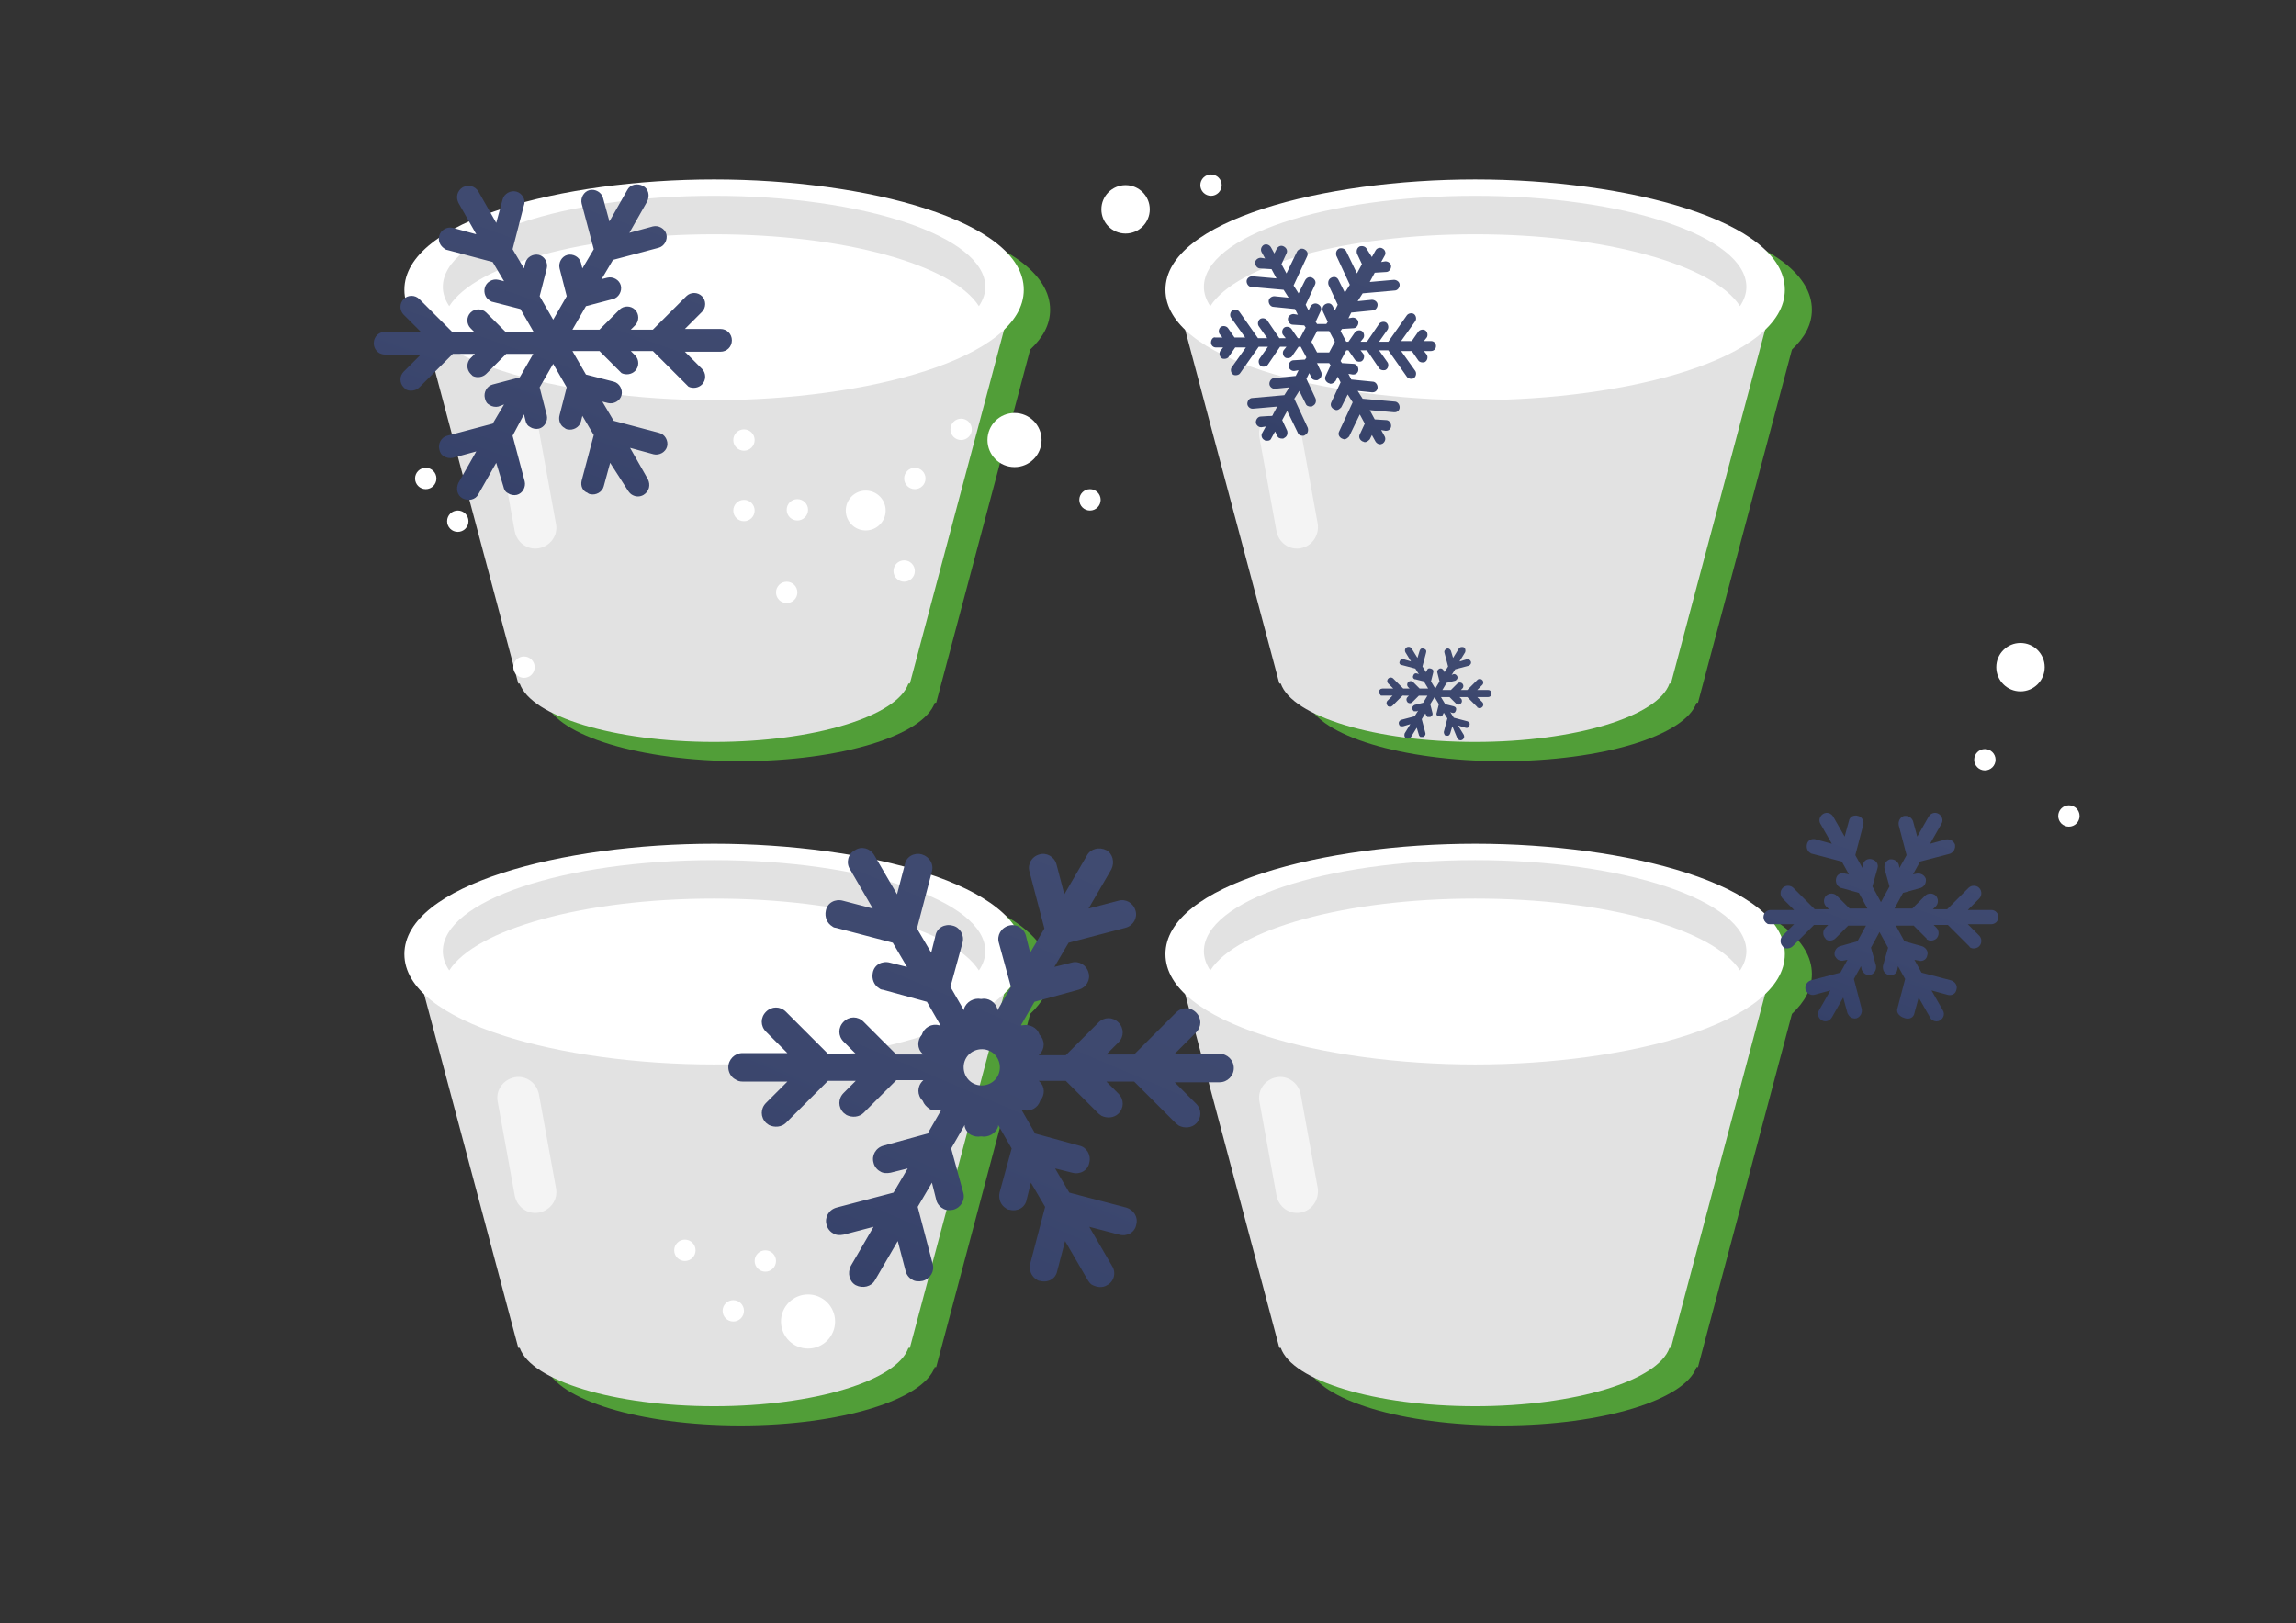 <?xml version="1.0" encoding="utf-8"?>
<!-- Generator: Adobe Illustrator 19.0.0, SVG Export Plug-In . SVG Version: 6.00 Build 0)  -->
<svg version="1.1" xmlns="http://www.w3.org/2000/svg" xmlns:xlink="http://www.w3.org/1999/xlink" x="0px" y="0px"
	 viewBox="96 12 322.5 228" style="enable-background:new 96 12 322.5 228;" xml:space="preserve">
<rect x="96" y="12" width="322.5" height="228" fill="#333333" stroke="none"/>
<style type="text/css">
	.st0{fill:#519E38;}
	.st1{fill:#E2E2E2;}
	.st2{fill:#FFFFFF;}
	.st3{fill:#F4F4F4;}
	.st4{fill:url(#SVGID_1_);}
	.st5{fill:url(#SVGID_2_);}
	.st6{fill:url(#SVGID_3_);}
	.st7{fill:url(#SVGID_4_);}
	.st8{fill:url(#SVGID_5_);}
</style>
<g id="Layer_1">
	<g id="Layer_2">
	</g>
	<g id="kolba_4">
	</g>
	<g id="kolba_3">
	</g>
	<g id="kolby">
		<path class="st0" d="M243.5,55.5c0-9.7-22.1-15.5-43.5-15.5s-43.5,5.8-43.5,15.5c0,2,1,3.9,2.8,5.6l13.2,49.6h0.2
			c1.6,4.6,13.2,8.2,27.3,8.2s25.7-3.6,27.3-8.2h0.2l13.2-49.6C242.5,59.4,243.5,57.6,243.5,55.5z"/>
		<path class="st1" d="M238.5,52.8h-84.4l14.7,55.2h0.2c1.6,4.6,13.2,8.2,27.3,8.2s25.7-3.6,27.3-8.2h0.2L238.5,52.8z"/>
		<ellipse class="st2" cx="196.3" cy="52.8" rx="42.2" ry="14.2"/>
		<path class="st2" d="M196.3,68.2c-21.4,0-43.5-5.8-43.5-15.5s22.1-15.5,43.5-15.5s43.5,5.8,43.5,15.5S217.6,68.2,196.3,68.2z
			 M196.3,39.9c-24.5,0-40.9,6.7-40.9,12.9s16.4,12.9,40.9,12.9s40.9-6.7,40.9-12.9S220.8,39.9,196.3,39.9z"/>
		<path class="st1" d="M196.3,44.9c18.3,0,33.5,4.3,37.2,10.1c0.6-0.9,0.9-1.8,0.9-2.7c0-7.1-17.1-12.8-38.1-12.8
			c-21.1,0-38.1,5.7-38.1,12.8c0,0.9,0.3,1.8,0.9,2.7C162.8,49.2,178,44.9,196.3,44.9z"/>
		<path class="st3" d="M171.7,89L171.7,89c-1.6,0.3-3.1-0.8-3.4-2.4l-2.4-13.2c-0.3-1.6,0.8-3.1,2.4-3.4l0,0
			c1.6-0.3,3.1,0.8,3.4,2.4l2.4,13.2C174.4,87.2,173.3,88.7,171.7,89z"/>
		<path class="st0" d="M350.5,55.5c0-9.7-22.1-15.5-43.5-15.5s-43.5,5.8-43.5,15.5c0,2,1,3.9,2.8,5.6l13.2,49.6h0.2
			c1.6,4.6,13.2,8.2,27.3,8.2s25.7-3.6,27.3-8.2h0.2l13.2-49.6C349.5,59.4,350.5,57.6,350.5,55.5z"/>
		<path class="st1" d="M345.4,52.8H261l14.7,55.2h0.2c1.6,4.6,13.2,8.2,27.3,8.2c14.1,0,25.7-3.6,27.3-8.2h0.2L345.4,52.8z"/>
		<ellipse class="st2" cx="303.2" cy="52.8" rx="42.2" ry="14.2"/>
		<path class="st2" d="M303.2,68.2c-21.4,0-43.5-5.8-43.5-15.5s22.1-15.5,43.5-15.5c21.4,0,43.5,5.8,43.5,15.5
			S324.6,68.2,303.2,68.2z M303.2,39.9c-24.5,0-40.9,6.7-40.9,12.9s16.4,12.9,40.9,12.9s40.9-6.7,40.9-12.9S327.7,39.9,303.2,39.9z"
			/>
		<path class="st1" d="M303.2,44.9c18.3,0,33.5,4.3,37.2,10.1c0.6-0.9,0.9-1.8,0.9-2.7c0-7.1-17.1-12.8-38.1-12.8
			c-21.1,0-38.1,5.7-38.1,12.8c0,0.9,0.3,1.8,0.9,2.7C269.7,49.2,285,44.9,303.2,44.9z"/>
		<path class="st3" d="M278.7,89L278.7,89c-1.6,0.3-3.1-0.8-3.4-2.4l-2.4-13.2c-0.3-1.6,0.8-3.1,2.4-3.4l0,0
			c1.6-0.3,3.1,0.8,3.4,2.4l2.4,13.2C281.3,87.2,280.3,88.7,278.7,89z"/>
		<path class="st0" d="M243.5,148.8c0-9.7-22.1-15.5-43.5-15.5s-43.5,5.8-43.5,15.5c0,2,1,3.9,2.8,5.6l13.2,49.6h0.2
			c1.6,4.6,13.2,8.2,27.3,8.2s25.7-3.6,27.3-8.2h0.2l13.2-49.6C242.5,152.7,243.5,150.9,243.5,148.8z"/>
		<path class="st1" d="M238.5,146.1h-84.4l14.7,55.2h0.2c1.6,4.6,13.2,8.2,27.3,8.2s25.7-3.6,27.3-8.2h0.2L238.5,146.1z"/>
		<ellipse class="st2" cx="196.3" cy="146.1" rx="42.2" ry="14.2"/>
		<path class="st2" d="M196.3,161.5c-21.4,0-43.5-5.8-43.5-15.5s22.1-15.5,43.5-15.5s43.5,5.8,43.5,15.5
			C239.7,155.7,217.6,161.5,196.3,161.5z M196.3,133.2c-24.5,0-40.9,6.7-40.9,12.9s16.4,12.9,40.9,12.9s40.9-6.7,40.9-12.9
			C237.2,139.8,220.8,133.2,196.3,133.2z"/>
		<path class="st1" d="M196.3,138.2c18.3,0,33.5,4.3,37.2,10.1c0.6-0.9,0.9-1.8,0.9-2.7c0-7.1-17.1-12.8-38.1-12.8
			c-21.1,0-38.1,5.7-38.1,12.8c0,0.9,0.3,1.8,0.9,2.7C162.8,142.5,178,138.2,196.3,138.2z"/>
		<path class="st3" d="M171.7,182.3L171.7,182.3c-1.6,0.3-3.1-0.8-3.4-2.4l-2.4-13.2c-0.3-1.6,0.8-3.1,2.4-3.4l0,0
			c1.6-0.3,3.1,0.8,3.4,2.4l2.4,13.2C174.4,180.5,173.3,182,171.7,182.3z"/>
		<path class="st0" d="M350.5,148.8c0-9.7-22.1-15.5-43.5-15.5s-43.5,5.8-43.5,15.5c0,2,1,3.9,2.8,5.6l13.2,49.6h0.2
			c1.6,4.6,13.2,8.2,27.3,8.2s25.7-3.6,27.3-8.2h0.2l13.2-49.6C349.5,152.7,350.5,150.9,350.5,148.8z"/>
		<path class="st1" d="M345.4,146.1H261l14.7,55.2h0.2c1.6,4.6,13.2,8.2,27.3,8.2c14.1,0,25.7-3.6,27.3-8.2h0.2L345.4,146.1z"/>
		<ellipse class="st2" cx="303.2" cy="146.1" rx="42.2" ry="14.2"/>
		<path class="st2" d="M303.2,161.5c-21.4,0-43.5-5.8-43.5-15.5s22.1-15.5,43.5-15.5c21.4,0,43.5,5.8,43.5,15.5
			S324.6,161.5,303.2,161.5z M303.2,133.2c-24.5,0-40.9,6.7-40.9,12.9s16.4,12.9,40.9,12.9s40.9-6.7,40.9-12.9
			C344.2,139.8,327.7,133.2,303.2,133.2z"/>
		<path class="st1" d="M303.2,138.2c18.3,0,33.5,4.3,37.2,10.1c0.6-0.9,0.9-1.8,0.9-2.7c0-7.1-17.1-12.8-38.1-12.8
			c-21.1,0-38.1,5.7-38.1,12.8c0,0.9,0.3,1.8,0.9,2.7C269.7,142.5,285,138.2,303.2,138.2z"/>
		<path class="st3" d="M278.7,182.3L278.7,182.3c-1.6,0.3-3.1-0.8-3.4-2.4l-2.4-13.2c-0.3-1.6,0.8-3.1,2.4-3.4l0,0
			c1.6-0.3,3.1,0.8,3.4,2.4l2.4,13.2C281.3,180.5,280.3,182,278.7,182.3z"/>
	</g>
	<g id="doma">
	</g>
	<g id="butylka_3">
	</g>
	<g id="butylka_2">
	</g>
	<g id="butylka_1">
	</g>
	<g id="vanna_2">
	</g>
	<g id="shariki_2">
	</g>
	<g id="shariki_1">
	</g>
	<g id="voronka">
	</g>
	<g id="gradusnik">
	</g>
	<g id="kolba_2">
	</g>
	<g id="kolba_1">
	</g>
	<g id="probirki">
	</g>
	<g id="lupa">
	</g>
	<g id="zavod">
	</g>
	<g id="blank">
	</g>
	<g id="ticks">
	</g>
	<g id="car">
	</g>
</g>
<g id="snow">
	<g id="sneg">
		<g>
			
				<linearGradient id="SVGID_1_" gradientUnits="userSpaceOnUse" x1="570.251" y1="215.433" x2="586.238" y2="170.135" gradientTransform="matrix(-1 0 0 -1 751.465 254)">
				<stop  offset="0" style="stop-color:#404B71"/>
				<stop  offset="0.604" style="stop-color:#3C476E"/>
				<stop  offset="1" style="stop-color:#354169"/>
			</linearGradient>
			<path class="st4" d="M177.7,79.5l1.7-6.4l-1.6-2.7l-0.2,0.8c-0.2,0.8-1.1,1.3-1.9,1.1c-0.1,0-0.3-0.1-0.4-0.2
				c-0.6-0.3-0.9-1.1-0.7-1.8l1-3.9l-1.9-3.3l-1.9,3.3l1,3.9c0.2,0.8-0.3,1.7-1.1,1.9c-0.4,0.1-0.9,0-1.2-0.2
				c-0.4-0.2-0.6-0.5-0.7-1l-0.2-0.8l-1.6,3l1.7,6.4c0.2,0.8-0.3,1.7-1.1,1.9c-0.4,0.1-0.9,0-1.2-0.2c-0.4-0.2-0.6-0.5-0.7-1l-1-3.3
				l-2.5,4.4c-0.4,0.8-1.4,1-2.2,0.6c-0.8-0.4-1-1.4-0.6-2.2l2.5-4.4l-3.3,0.9c-0.4,0.1-0.9,0-1.2-0.2c-0.4-0.2-0.6-0.5-0.7-1
				c-0.2-0.8,0.3-1.7,1.1-1.9l6.4-1.7l1.6-2.7l-0.8,0.3c-0.4,0.1-0.9,0-1.2-0.2c-0.4-0.2-0.6-0.5-0.7-1c-0.2-0.8,0.3-1.7,1.1-1.9
				l3.8-1l1.9-3.3h-3.8l-2.8,2.8c-0.5,0.5-1.3,0.6-1.9,0.3c-0.1-0.1-0.2-0.2-0.3-0.3c-0.6-0.6-0.6-1.6,0-2.2l0.6-0.6h-3.1l-4.7,4.7
				c-0.5,0.5-1.3,0.6-1.9,0.3c-0.1-0.1-0.2-0.2-0.3-0.3c-0.6-0.6-0.6-1.6,0-2.2l2.4-2.4h-5c-0.3,0-0.6-0.1-0.8-0.2
				c-0.5-0.3-0.8-0.8-0.8-1.4c0-0.9,0.7-1.6,1.6-1.6h5l-2.4-2.4c-0.6-0.6-0.6-1.6,0-2.2c0.6-0.6,1.6-0.6,2.2,0l4.7,4.7h3.1l-0.6-0.6
				c-0.6-0.6-0.6-1.6,0-2.2c0.6-0.6,1.6-0.6,2.2,0l2.8,2.8h3.9l-1.9-3.3l-3.9-1c-0.1,0-0.3-0.1-0.4-0.2c-0.6-0.3-0.9-1.1-0.7-1.8
				c0.2-0.8,1.1-1.3,1.9-1.1l0.8,0.2l-1.6-2.7l-6.4-1.7c-0.1,0-0.3-0.1-0.4-0.2c-0.6-0.4-0.9-1.1-0.7-1.8c0.2-0.8,1.1-1.3,1.9-1.1
				l3.3,0.9l-2.5-4.4c-0.4-0.8-0.2-1.7,0.6-2.2c0.8-0.4,1.7-0.2,2.2,0.6l2.5,4.4l0.9-3.3c0.2-0.8,1.1-1.3,1.9-1.1
				c0.8,0.2,1.4,1.1,1.1,1.9L168,47l1.6,2.7l0.2-0.8c0.2-0.8,1.1-1.3,1.9-1.1s1.3,1.1,1.1,1.9l-1,3.9l1.9,3.3l1.9-3.3l-1-3.9
				c-0.2-0.8,0.3-1.7,1.1-1.9s1.7,0.3,1.9,1.1l0.2,0.8l1.6-2.7l-1.7-6.4c-0.2-0.8,0.3-1.7,1.1-1.9c0.8-0.2,1.7,0.3,1.9,1.1l0.9,3.3
				l2.5-4.4c0.4-0.8,1.4-1,2.2-0.6c0.8,0.4,1,1.4,0.6,2.2l-2.5,4.4l3.3-0.9c0.8-0.2,1.7,0.3,1.9,1.1c0.2,0.8-0.3,1.7-1.1,1.9
				l-6.4,1.7l-1.6,2.7l0.8-0.2c0.8-0.2,1.7,0.3,1.9,1.1c0.2,0.8-0.3,1.7-1.1,1.9l-3.8,1l-1.9,3.3h3.8l2.8-2.8c0.6-0.6,1.6-0.6,2.2,0
				c0.6,0.6,0.6,1.6,0,2.2l-0.6,0.6h3.1l4.7-4.7c0.6-0.6,1.6-0.6,2.2,0c0.6,0.6,0.6,1.6,0,2.2l-2.4,2.4h5c0.9,0,1.6,0.7,1.6,1.6
				c0,0.9-0.7,1.6-1.6,1.6h-5l2.4,2.4c0.6,0.6,0.6,1.6,0,2.2c-0.5,0.5-1.3,0.6-1.9,0.3c-0.1-0.1-0.2-0.2-0.3-0.3l-4.7-4.7h-3.1
				l0.6,0.6c0.6,0.6,0.6,1.6,0,2.2c-0.5,0.5-1.3,0.6-1.9,0.3c-0.1-0.1-0.2-0.2-0.3-0.3l-2.8-2.8h-3.8l1.9,3.3l3.9,1
				c0.8,0.2,1.3,1.1,1.1,1.9c-0.2,0.8-1.1,1.3-1.9,1.1l-0.8-0.2l1.6,2.7l6.4,1.7c0.8,0.2,1.3,1.1,1.1,1.9c-0.2,0.8-1.1,1.3-1.9,1.1
				l-3.3-0.9l2.5,4.4c0.4,0.8,0.2,1.7-0.6,2.2c-0.5,0.3-1.1,0.3-1.6,0c-0.2-0.1-0.4-0.3-0.6-0.6l-2.5-3.9l-0.9,3.3
				c-0.2,0.8-1.1,1.3-1.9,1.1c-0.1,0-0.3-0.1-0.4-0.2C177.9,81,177.5,80.3,177.7,79.5z"/>
			
				<linearGradient id="SVGID_2_" gradientUnits="userSpaceOnUse" x1="451.448" y1="151.548" x2="456.282" y2="137.853" gradientTransform="matrix(-1 0 0 -1 751.465 254)">
				<stop  offset="0" style="stop-color:#404B71"/>
				<stop  offset="0.604" style="stop-color:#3C476E"/>
				<stop  offset="1" style="stop-color:#354169"/>
			</linearGradient>
			<path class="st5" d="M298.8,114.8l0.5-1.9l-0.5-0.8l-0.1,0.2c-0.1,0.3-0.3,0.4-0.6,0.3H298c-0.2-0.1-0.3-0.3-0.2-0.5l0.3-1.2
				l-0.6-1l-0.6,1l0.3,1.2c0.1,0.3-0.1,0.5-0.3,0.6c-0.1,0-0.3,0-0.4,0c-0.1-0.1-0.2-0.2-0.2-0.3l-0.1-0.2l-0.5,0.8l0.5,1.9
				c0.1,0.3-0.1,0.5-0.3,0.6c-0.1,0-0.3,0-0.4,0c-0.1-0.1-0.2-0.2-0.2-0.3l-0.3-1l-0.8,1.3c-0.1,0.2-0.4,0.3-0.7,0.2
				c-0.2-0.1-0.3-0.4-0.2-0.7l0.8-1.3l-1,0.3c-0.1,0-0.3,0-0.4,0c-0.1-0.1-0.2-0.2-0.2-0.3c-0.1-0.3,0.1-0.5,0.3-0.6l1.9-0.5
				l0.5-0.8l-0.2,0.1c-0.1,0-0.3,0-0.4,0c-0.1-0.1-0.2-0.2-0.2-0.3c-0.1-0.3,0.1-0.5,0.3-0.6l1.2-0.3l0.6-1h-1.2l-0.9,0.9
				c-0.2,0.2-0.4,0.2-0.6,0.1c0,0-0.1,0-0.1-0.1c-0.2-0.2-0.2-0.5,0-0.7l0.2-0.2H293l-1.4,1.4c-0.2,0.2-0.4,0.2-0.6,0.1
				c0,0-0.1,0-0.1-0.1c-0.2-0.2-0.2-0.5,0-0.7l0.7-0.7h-1.5c-0.1,0-0.2,0-0.2-0.1c-0.1-0.1-0.2-0.2-0.2-0.4c0-0.3,0.2-0.5,0.5-0.5
				h1.5L291,108c-0.2-0.2-0.2-0.5,0-0.7c0.2-0.2,0.5-0.2,0.7,0l1.4,1.4h0.9l-0.2-0.2c-0.2-0.2-0.2-0.5,0-0.7c0.2-0.2,0.5-0.2,0.7,0
				l0.9,0.9h1.2l-0.6-1l-1.2-0.3h-0.1c-0.2-0.1-0.3-0.3-0.2-0.5c0.1-0.3,0.3-0.4,0.6-0.3l0.2,0.1l-0.5-0.8l-1.9-0.5h-0.1
				c-0.2-0.1-0.3-0.3-0.2-0.5c0.1-0.3,0.3-0.4,0.6-0.3l1,0.3l-0.8-1.3c-0.1-0.2-0.1-0.5,0.2-0.7c0.2-0.1,0.5-0.1,0.7,0.2l0.8,1.3
				l0.3-1c0.1-0.3,0.3-0.4,0.6-0.3s0.4,0.3,0.3,0.6l-0.5,1.9l0.5,0.8l0.1-0.2c0.1-0.3,0.3-0.4,0.6-0.3c0.3,0.1,0.4,0.3,0.3,0.6
				l-0.3,1.2l0.6,1l0.6-1l-0.3-1.2c-0.1-0.3,0.1-0.5,0.3-0.6c0.3-0.1,0.5,0.1,0.6,0.3l0.1,0.2l0.5-0.8l-0.5-1.9
				c-0.1-0.3,0.1-0.5,0.3-0.6c0.3-0.1,0.5,0.1,0.6,0.3l0.3,1l0.8-1.3c0.1-0.2,0.4-0.3,0.7-0.2c0.2,0.1,0.3,0.4,0.2,0.7l-0.8,1.3
				l1-0.3c0.3-0.1,0.5,0.1,0.6,0.3c0.1,0.3-0.1,0.5-0.3,0.6l-1.9,0.5l-0.5,0.8l0.2-0.1c0.3-0.1,0.5,0.1,0.6,0.3
				c0.1,0.3-0.1,0.5-0.3,0.6l-1.2,0.3l-0.6,1h1.2l0.9-0.9c0.2-0.2,0.5-0.2,0.7,0c0.2,0.2,0.2,0.5,0,0.7l-0.2,0.2h0.9l1.4-1.4
				c0.2-0.2,0.5-0.2,0.7,0c0.2,0.2,0.2,0.5,0,0.7l-0.7,0.7h1.5c0.3,0,0.5,0.2,0.5,0.5s-0.2,0.5-0.5,0.5h-1.5l0.7,0.7
				c0.2,0.2,0.2,0.5,0,0.7c-0.2,0.2-0.4,0.2-0.6,0.1c0,0-0.1,0-0.1-0.1l-1.4-1.4H301l0.2,0.2c0.2,0.2,0.2,0.5,0,0.7
				c-0.2,0.2-0.4,0.2-0.6,0.1c0,0-0.1,0-0.1-0.1l-0.9-0.9h-1.2l0.6,1l1.2,0.3c0.3,0.1,0.4,0.3,0.3,0.6c-0.1,0.3-0.3,0.4-0.6,0.3
				l-0.2-0.1l0.5,0.8l1.9,0.5c0.3,0.1,0.4,0.3,0.3,0.6c-0.1,0.3-0.3,0.4-0.6,0.3l-1-0.3l0.8,1.3c0.1,0.2,0.1,0.5-0.2,0.7
				c-0.2,0.1-0.3,0.1-0.5,0c-0.1,0-0.1-0.1-0.2-0.2L300,114l-0.3,1c-0.1,0.3-0.3,0.4-0.6,0.3H299C298.9,115.2,298.8,115,298.8,114.8
				z"/>
			
				<linearGradient id="SVGID_3_" gradientUnits="userSpaceOnUse" x1="386.417" y1="126.938" x2="396.837" y2="97.414" gradientTransform="matrix(-1 0 0 -1 751.465 254)">
				<stop  offset="0" style="stop-color:#404B71"/>
				<stop  offset="0.604" style="stop-color:#3C476E"/>
				<stop  offset="1" style="stop-color:#354169"/>
			</linearGradient>
			<path class="st6" d="M362.5,153.7l1.1-4.2l-1-1.8l-0.1,0.5c-0.1,0.6-0.7,0.9-1.3,0.7c-0.1,0-0.2-0.1-0.2-0.1
				c-0.4-0.2-0.6-0.7-0.5-1.2l0.7-2.5l-1.2-2.2l-1.2,2.2l0.7,2.5c0.1,0.6-0.2,1.1-0.7,1.3c-0.3,0.1-0.6,0-0.8-0.1
				c-0.2-0.1-0.4-0.4-0.5-0.6l-0.1-0.5l-1,1.8l1.1,4.2c0.1,0.6-0.2,1.1-0.7,1.3c-0.3,0.1-0.6,0-0.8-0.1c-0.2-0.1-0.4-0.4-0.5-0.6
				l-0.6-2.2l-1.6,2.8c-0.3,0.5-0.9,0.7-1.4,0.4s-0.7-0.9-0.4-1.4l1.6-2.8l-2.2,0.6c-0.3,0.1-0.6,0-0.8-0.1s-0.4-0.4-0.5-0.6
				c-0.1-0.6,0.2-1.1,0.7-1.3l4.2-1.1l1-1.8l-0.5,0.1c-0.3,0.1-0.6,0-0.8-0.1c-0.2-0.1-0.4-0.4-0.5-0.6c-0.1-0.6,0.2-1.1,0.7-1.3
				l2.5-0.7l1.2-2.2h-2.5l-1.8,1.8c-0.3,0.3-0.9,0.4-1.2,0.2c-0.1,0-0.1-0.1-0.2-0.2c-0.4-0.4-0.4-1.1,0-1.5l0.4-0.4h-2l-3,3
				c-0.3,0.3-0.9,0.4-1.2,0.2c-0.1,0-0.1-0.1-0.2-0.2c-0.4-0.4-0.4-1.1,0-1.5l1.6-1.6h-3.3c-0.2,0-0.4,0-0.5-0.1
				c-0.3-0.2-0.5-0.5-0.5-0.9c0-0.6,0.5-1,1-1h3.3l-1.6-1.6c-0.4-0.4-0.4-1.1,0-1.5c0.4-0.4,1.1-0.4,1.5,0l3,3h2l-0.4-0.4
				c-0.4-0.4-0.4-1.1,0-1.5s1.1-0.4,1.5,0l1.8,1.8h2.5l-1.2-2.2l-2.5-0.7c-0.1,0-0.2-0.1-0.2-0.1c-0.4-0.2-0.6-0.7-0.5-1.2
				c0.1-0.6,0.7-0.9,1.3-0.7l0.5,0.1l-1-1.8l-4.2-1.1c-0.1,0-0.2-0.1-0.2-0.1c-0.4-0.2-0.6-0.7-0.5-1.2c0.1-0.6,0.7-0.9,1.3-0.7
				l2.2,0.6l-1.6-2.8c-0.3-0.5-0.1-1.1,0.4-1.4s1.1-0.1,1.4,0.4l1.6,2.8l0.6-2.2c0.1-0.6,0.7-0.9,1.3-0.7c0.5,0.1,0.9,0.7,0.7,1.3
				l-1.1,4.2l1,1.8l0.1-0.5c0.1-0.6,0.7-0.9,1.3-0.7c0.6,0.2,0.9,0.7,0.7,1.3l-0.7,2.5l1.2,2.2l1.2-2.2l-0.7-2.5
				c-0.1-0.6,0.2-1.1,0.7-1.3c0.6-0.1,1.1,0.2,1.3,0.7l0.1,0.5l1-1.8l-1.1-4.2c-0.1-0.6,0.2-1.1,0.7-1.3c0.6-0.1,1.1,0.2,1.3,0.7
				l0.6,2.2l1.6-2.8c0.3-0.5,0.9-0.7,1.4-0.4c0.5,0.3,0.7,0.9,0.4,1.4l-1.6,2.8l2.2-0.6c0.6-0.1,1.1,0.2,1.3,0.7
				c0.1,0.6-0.2,1.1-0.7,1.3l-4.2,1.1l-1,1.8l0.5-0.1c0.6-0.1,1.1,0.2,1.3,0.7c0.1,0.6-0.2,1.1-0.7,1.3l-2.5,0.7l-1.2,2.2h2.5
				l1.8-1.8c0.4-0.4,1.1-0.4,1.5,0s0.4,1.1,0,1.5l-0.4,0.4h2l3-3c0.4-0.4,1.1-0.4,1.5,0c0.4,0.4,0.4,1.1,0,1.5l-1.6,1.6h3.3
				c0.6,0,1,0.5,1,1c0,0.6-0.5,1-1,1h-3.3l1.6,1.6c0.4,0.4,0.4,1.1,0,1.5c-0.3,0.3-0.9,0.4-1.2,0.2c-0.1,0-0.1-0.1-0.2-0.2l-3-3h-2
				l0.4,0.4c0.4,0.4,0.4,1.1,0,1.5c-0.3,0.3-0.9,0.4-1.2,0.2c-0.1,0-0.2-0.1-0.2-0.2l-1.8-1.8h-2.5l1.2,2.2l2.5,0.7
				c0.5,0.2,0.9,0.7,0.7,1.3c-0.1,0.6-0.7,0.9-1.3,0.7l-0.5-0.1l1,1.8l4.2,1.1c0.5,0.2,0.9,0.7,0.7,1.3c-0.1,0.6-0.7,0.9-1.3,0.7
				l-2.2-0.6l1.6,2.8c0.3,0.5,0.1,1.1-0.4,1.4c-0.3,0.2-0.7,0.2-1,0c-0.2-0.1-0.3-0.2-0.4-0.4l-1.6-2.8l-0.6,2.2
				c-0.1,0.6-0.7,0.9-1.3,0.7c-0.1,0-0.2-0.1-0.3-0.1C362.6,154.6,362.4,154.1,362.5,153.7z"/>
			
				<linearGradient id="SVGID_4_" gradientUnits="userSpaceOnUse" x1="503.739" y1="124.643" x2="532.837" y2="56.541" gradientTransform="matrix(-1 0 0 -1 751.465 254)">
				<stop  offset="0" style="stop-color:#404B71"/>
				<stop  offset="0.604" style="stop-color:#3C476E"/>
				<stop  offset="1" style="stop-color:#354169"/>
			</linearGradient>
			<path class="st7" d="M198.3,161.9c0,0.7,0.4,1.4,1,1.7c0.3,0.2,0.6,0.3,1,0.3h6.3l-3,3c-0.8,0.8-0.8,2,0,2.8
				c0.1,0.1,0.3,0.2,0.4,0.3c0.8,0.4,1.8,0.3,2.4-0.3l5.9-5.9h3.9l-1.7,1.7c-0.8,0.8-0.8,2,0,2.8c0.1,0.1,0.3,0.2,0.4,0.3
				c0.8,0.4,1.8,0.3,2.4-0.3l4.6-4.6h3.8l-0.1,0.1c-0.8,0.8-0.8,2,0,2.8c0.2,0.5,0.5,0.8,0.9,1.1s1,0.3,1.5,0.2h0.2l-1.9,3.3
				l-6.2,1.7c-1.1,0.3-1.7,1.4-1.4,2.4c0.1,0.5,0.5,1,0.9,1.2c0.4,0.3,1,0.3,1.5,0.2l2.4-0.6l-2,3.4l-8,2.1
				c-1.1,0.3-1.7,1.4-1.4,2.4c0.1,0.5,0.5,1,0.9,1.2c0.4,0.3,1,0.3,1.5,0.2l4.2-1.1l-3.2,5.5c-0.5,1-0.2,2.2,0.7,2.7
				c1,0.5,2.2,0.2,2.7-0.7l3.2-5.5l1.1,4.2c0.1,0.5,0.5,1,0.9,1.2c0.4,0.3,1,0.3,1.5,0.2c1.1-0.3,1.7-1.4,1.4-2.4l-2.1-8l2-3.4
				l0.6,2.4c0.1,0.5,0.5,1,0.9,1.2c0.4,0.3,1,0.3,1.5,0.2c1.1-0.3,1.7-1.4,1.4-2.4l-1.7-6.2l1.9-3.3v0.2c0.1,0.5,0.5,1,0.9,1.2
				s0.9,0.3,1.4,0.2c1,0.2,2.1-0.4,2.4-1.4V170l1.9,3.3l-1.7,6.2c-0.2,0.9,0.2,1.8,0.9,2.2c0.1,0.1,0.3,0.2,0.5,0.2
				c1.1,0.3,2.2-0.3,2.4-1.4l0.6-2.4l2,3.4l-2.1,8c-0.2,0.9,0.2,1.8,0.9,2.2c0.1,0.1,0.3,0.2,0.5,0.2c1.1,0.3,2.2-0.3,2.4-1.4
				l1.1-4.2l3.2,5.5c0.2,0.3,0.4,0.6,0.7,0.7c0.6,0.3,1.4,0.4,2,0c1-0.5,1.3-1.8,0.7-2.7l-3.2-5.5l4.2,1.1c1.1,0.3,2.2-0.3,2.4-1.4
				c0.3-1.1-0.4-2.1-1.4-2.4l-8-2.1l-2-3.4l2.4,0.6c1.1,0.3,2.2-0.3,2.4-1.4c0.3-1.1-0.4-2.2-1.4-2.4l-6.2-1.7l-1.9-3.3h0.2
				c1,0.3,2.1-0.3,2.4-1.3c0.7-0.8,0.7-2-0.1-2.7l-0.1-0.1h3.8l4.6,4.6c0.1,0.1,0.3,0.2,0.4,0.3c0.8,0.4,1.8,0.3,2.4-0.3
				c0.8-0.8,0.8-2,0-2.8l-1.7-1.7h3.9l5.9,5.9c0.1,0.1,0.3,0.2,0.4,0.3c0.8,0.4,1.8,0.3,2.4-0.3c0.8-0.8,0.8-2,0-2.8l-3-3h6.3
				c1.1,0,2-0.9,2-2s-0.9-2-2-2H261l3-3c0.8-0.8,0.8-2,0-2.8s-2-0.8-2.8,0l-5.9,5.9h-3.9l1.7-1.7c0.8-0.8,0.8-2,0-2.8s-2-0.8-2.8,0
				l-4.6,4.6h-3.8l0.1-0.1c0.8-0.8,0.8-2,0-2.8c-0.3-1-1.4-1.5-2.4-1.3h-0.2l1.9-3.3l6.2-1.7c1.1-0.3,1.7-1.4,1.4-2.4
				c-0.3-1.1-1.4-1.7-2.4-1.4l-2.4,0.6l2-3.4l8-2.1c1.1-0.3,1.7-1.4,1.4-2.4c-0.3-1.1-1.4-1.7-2.4-1.4l-4.2,1.1l3.2-5.5
				c0.5-1,0.2-2.2-0.7-2.7c-1-0.5-2.2-0.2-2.7,0.7l-3.2,5.5l-1.1-4.2c-0.3-1.1-1.4-1.7-2.4-1.4c-1.1,0.3-1.7,1.4-1.4,2.4l2.1,8
				l-2,3.4l-0.6-2.4c-0.3-1.1-1.4-1.7-2.4-1.4c-1.1,0.3-1.7,1.4-1.4,2.4l1.7,6.2l-1.9,3.3v-0.2c-0.3-1-1.3-1.6-2.3-1.4
				c-1-0.2-2.1,0.4-2.4,1.4v0.2l-1.9-3.3l1.7-6.2c0.3-1.1-0.4-2.2-1.4-2.4c-1.1-0.3-2.2,0.3-2.4,1.4l-0.6,2.4l-2-3.4l2.1-8
				c0.3-1.1-0.4-2.1-1.4-2.4c-1.1-0.3-2.2,0.3-2.4,1.4l-1.1,4.2l-3.2-5.5c-0.6-1-1.8-1.3-2.7-0.7c-1,0.5-1.3,1.8-0.7,2.7l3.2,5.5
				l-4.2-1.1c-1.1-0.3-2.2,0.3-2.4,1.4c-0.2,0.9,0.2,1.8,0.9,2.2c0.1,0.1,0.3,0.2,0.5,0.2l8,2.1l2,3.4l-2.4-0.6
				c-1.1-0.3-2.2,0.3-2.4,1.4c-0.2,0.9,0.2,1.8,0.9,2.2c0.1,0.1,0.3,0.2,0.5,0.2l6.2,1.7l1.9,3.3h-0.2c-1-0.3-2.1,0.3-2.4,1.3
				c-0.7,0.8-0.7,2,0.1,2.7l0.1,0.1h-3.8l-4.6-4.6c-0.8-0.8-2-0.8-2.8,0c-0.8,0.8-0.8,2,0,2.8l1.7,1.7h-3.9l-5.9-5.9
				c-0.8-0.8-2-0.8-2.8,0c-0.8,0.8-0.8,2,0,2.8l3,3h-6.3C199.2,159.9,198.3,160.8,198.3,161.9z M231.7,160.6
				c0.7-1.2,2.3-1.6,3.5-0.9c1.2,0.7,1.6,2.3,0.9,3.5c-0.7,1.2-2.3,1.6-3.5,0.9S231,161.8,231.7,160.6z"/>
			
				<linearGradient id="SVGID_5_" gradientUnits="userSpaceOnUse" x1="463.031" y1="208.958" x2="475.052" y2="180.816" gradientTransform="matrix(-1 0 0 -1 751.465 254)">
				<stop  offset="0" style="stop-color:#404B71"/>
				<stop  offset="0.604" style="stop-color:#3C476E"/>
				<stop  offset="1" style="stop-color:#354169"/>
			</linearGradient>
			<path class="st8" d="M266.1,60.1c0,0.4,0.3,0.7,0.7,0.7h1l-0.4,0.5c-0.2,0.3-0.1,0.8,0.2,1c0.1,0.1,0.3,0.1,0.4,0.1
				c0.2,0,0.5-0.1,0.6-0.3l0.9-1.3h1.5l-2,2.8c-0.2,0.3-0.1,0.8,0.2,1c0.1,0.1,0.3,0.1,0.4,0.1c0.2,0,0.5-0.1,0.6-0.3l2.6-3.7h1.3
				l-1.2,1.7c-0.2,0.3-0.1,0.8,0.2,1c0.1,0.1,0.3,0.1,0.4,0.1c0.2,0,0.5-0.1,0.6-0.3l1.7-2.5h0.9l-0.4,0.5c-0.2,0.3-0.1,0.8,0.2,1
				c0.1,0.1,0.3,0.1,0.4,0.1c0.2,0,0.5-0.1,0.6-0.3l0.9-1.3h0.3l0.8,1.5l-0.2,0.3l-1.6,0.1c-0.4,0-0.7,0.4-0.7,0.8
				c0,0.4,0.4,0.7,0.7,0.7c0,0,0,0,0.1,0l0.6-0.1l-0.4,0.8l-3,0.3c-0.4,0-0.7,0.4-0.7,0.8c0,0.4,0.4,0.7,0.7,0.7c0,0,0,0,0.1,0
				l2-0.2l-0.7,1.1l-4.5,0.4c-0.4,0-0.7,0.4-0.7,0.8c0,0.4,0.4,0.7,0.7,0.7c0,0,0,0,0.1,0l3.4-0.3l-0.7,1.3l-1.6,0.1
				c-0.4,0-0.7,0.4-0.7,0.8c0,0.4,0.4,0.7,0.7,0.7c0,0,0,0,0.1,0l0.6-0.1l-0.5,0.9c-0.2,0.3-0.1,0.8,0.3,1c0.1,0.1,0.2,0.1,0.4,0.1
				c0.3,0,0.5-0.1,0.6-0.4l0.5-0.9l0.3,0.6c0.1,0.3,0.4,0.4,0.7,0.4c0.1,0,0.2,0,0.3-0.1c0.4-0.2,0.5-0.6,0.4-1l-0.7-1.5l0.7-1.3
				l1.5,3.1c0.1,0.3,0.4,0.4,0.7,0.4c0.1,0,0.2,0,0.3-0.1c0.4-0.2,0.5-0.6,0.4-1l-1.9-4.1l0.7-1.1l0.9,1.8c0.1,0.3,0.4,0.4,0.7,0.4
				c0.1,0,0.2,0,0.3-0.1c0.4-0.2,0.5-0.6,0.4-1l-1.3-2.8l0.4-0.8l0.3,0.6c0.1,0.3,0.4,0.4,0.7,0.4c0.1,0,0.2,0,0.3-0.1
				c0.4-0.2,0.5-0.6,0.4-1l-0.7-1.5L281,63h1.7l0.2,0.3l-0.7,1.5c-0.2,0.4,0,0.8,0.4,1c0.1,0,0.2,0.1,0.3,0.1c0.3,0,0.5-0.2,0.7-0.4
				l0.3-0.6l0.4,0.8l-1.3,2.8c-0.2,0.4,0,0.8,0.4,1c0.1,0,0.2,0.1,0.3,0.1c0.3,0,0.5-0.2,0.7-0.4l0.9-1.8l0.7,1.1l-1.9,4.1
				c-0.2,0.4,0,0.8,0.4,1c0.1,0,0.2,0.1,0.3,0.1c0.3,0,0.5-0.2,0.7-0.4l1.5-3.1l0.7,1.3L287,73c-0.2,0.4,0,0.8,0.4,1
				c0.1,0,0.2,0.1,0.3,0.1c0.3,0,0.5-0.2,0.7-0.4l0.3-0.6l0.5,0.9c0.1,0.2,0.4,0.4,0.6,0.4c0.1,0,0.2,0,0.4-0.1
				c0.3-0.2,0.5-0.6,0.3-1l-0.5-0.9l0.6,0.1c0,0,0,0,0.1,0c0.4,0,0.7-0.3,0.7-0.7s-0.3-0.8-0.7-0.8l-1.6-0.1l-0.7-1.3l3.4,0.3
				c0,0,0,0,0.1,0c0.4,0,0.7-0.3,0.7-0.7s-0.3-0.8-0.7-0.8l-4.5-0.4l-0.7-1.1l2,0.2c0,0,0,0,0.1,0c0.4,0,0.7-0.3,0.7-0.7
				c0-0.4-0.3-0.8-0.7-0.8l-3-0.3l-0.4-0.8l0.6,0.1c0,0,0,0,0.1,0c0.4,0,0.7-0.3,0.7-0.7c0-0.4-0.3-0.8-0.7-0.8l-1.6-0.1l-0.2-0.3
				l0.8-1.5h0.3l0.9,1.3c0.1,0.2,0.4,0.3,0.6,0.3c0.1,0,0.3,0,0.4-0.1c0.3-0.2,0.4-0.7,0.2-1l-0.4-0.5h0.9l1.7,2.5
				c0.1,0.2,0.4,0.3,0.6,0.3c0.1,0,0.3,0,0.4-0.1c0.3-0.2,0.4-0.7,0.2-1l-1.2-1.7h1.3l2.6,3.7c0.1,0.2,0.4,0.3,0.6,0.3
				c0.1,0,0.3,0,0.4-0.1c0.3-0.2,0.4-0.7,0.2-1l-2-2.8h1.5l0.9,1.3c0.1,0.2,0.4,0.3,0.6,0.3c0.1,0,0.3,0,0.4-0.1
				c0.3-0.2,0.4-0.7,0.2-1l-0.4-0.5h1c0.4,0,0.7-0.3,0.7-0.7s-0.3-0.7-0.7-0.7h-1l0.4-0.5c0.2-0.3,0.1-0.8-0.2-1
				c-0.3-0.2-0.8-0.1-1,0.2l-0.9,1.3h-1.5l2-2.8c0.2-0.3,0.1-0.8-0.2-1s-0.8-0.1-1,0.2L291,60h-1.3l1.2-1.7c0.2-0.3,0.1-0.8-0.2-1
				c-0.3-0.2-0.8-0.1-1,0.2L288,60h-0.9l0.4-0.5c0.2-0.3,0.1-0.8-0.2-1c-0.3-0.2-0.8-0.1-1,0.2l-0.9,1.3h-0.3l-0.8-1.5l0.2-0.3
				l1.6-0.1c0.4,0,0.7-0.4,0.7-0.8c0-0.4-0.4-0.7-0.8-0.7l-0.6,0.1l0.4-0.8l3-0.3c0.4,0,0.7-0.4,0.7-0.8c0-0.4-0.4-0.7-0.8-0.7
				l-2,0.2l0.7-1.1l4.5-0.4c0.4,0,0.7-0.4,0.7-0.8c0-0.4-0.4-0.7-0.8-0.7l-3.4,0.3l0.7-1.3l1.6-0.1c0.4,0,0.7-0.4,0.7-0.8
				c0-0.4-0.4-0.7-0.8-0.7l-0.6,0.1l0.5-0.9c0.2-0.3,0.1-0.8-0.3-1c-0.3-0.2-0.8-0.1-1,0.3l-0.5,0.9L288,47c-0.2-0.4-0.6-0.5-1-0.4
				c-0.4,0.2-0.5,0.6-0.4,1l0.7,1.5l-0.7,1.3l-1.5-3.1c-0.2-0.4-0.6-0.5-1-0.4c-0.4,0.2-0.5,0.6-0.4,1l1.9,4.1l-0.7,1.1l-0.9-1.8
				c-0.2-0.4-0.6-0.5-1-0.3c-0.4,0.2-0.5,0.6-0.4,1l1.3,2.8l-0.4,0.8l-0.3-0.6c-0.2-0.4-0.6-0.5-1-0.3c-0.4,0.2-0.5,0.6-0.4,1
				l0.7,1.5l-0.2,0.3H281l-0.2-0.3l0.7-1.5c0.2-0.4,0-0.8-0.4-1s-0.8,0-1,0.3l-0.3,0.6l-0.4-0.8l1.3-2.8c0.2-0.4,0-0.8-0.4-1
				s-0.8,0-1,0.4l-0.9,1.8l-0.7-1.1l1.9-4.1c0.2-0.4,0-0.8-0.4-1c-0.4-0.2-0.8,0-1,0.3l-1.5,3.1l-0.7-1.3l0.7-1.5
				c0.2-0.4,0-0.8-0.4-1c-0.4-0.2-0.8,0-1,0.4l-0.3,0.6l-0.5-0.9c-0.2-0.3-0.6-0.5-1-0.3c-0.3,0.2-0.5,0.6-0.3,1l0.5,0.9l-0.6-0.1
				c-0.4,0-0.8,0.3-0.8,0.7s0.3,0.8,0.7,0.8l1.6,0.1l0.7,1.3l-3.4-0.3c-0.4,0-0.8,0.3-0.8,0.7s0.3,0.8,0.7,0.8l4.5,0.4l0.7,1.1
				l-2-0.2c-0.4,0-0.8,0.3-0.8,0.7s0.3,0.8,0.7,0.8l3,0.3l0.4,0.8l-0.6-0.1c-0.4,0-0.8,0.3-0.8,0.7s0.3,0.8,0.7,0.8l1.6,0.1l0.2,0.3
				l-0.8,1.5h-0.3l-0.9-1.3c-0.2-0.3-0.7-0.4-1-0.2s-0.4,0.7-0.2,1l0.4,0.5h-0.9L274,57c-0.2-0.3-0.7-0.4-1-0.2s-0.4,0.7-0.2,1
				l1.2,1.7h-1.3l-2.6-3.7c-0.2-0.3-0.7-0.4-1-0.2c-0.3,0.2-0.4,0.7-0.2,1l2,2.8h-1.5l-0.9-1.3c-0.2-0.3-0.7-0.4-1-0.2
				s-0.4,0.7-0.2,1l0.4,0.5h-1C266.4,59.3,266.1,59.7,266.1,60.1z M281,61.5l-0.8-1.5l0.8-1.5h1.7l0.8,1.5l-0.8,1.5H281z"/>
			<circle class="st2" cx="254.1" cy="41.4" r="3.4"/>
			<circle class="st2" cx="379.8" cy="105.7" r="3.4"/>
			<circle class="st2" cx="374.8" cy="118.7" r="1.5"/>
			<circle class="st2" cx="386.6" cy="126.6" r="1.5"/>
			<circle class="st2" cx="266.1" cy="38" r="1.5"/>
			<circle class="st2" cx="238.5" cy="73.8" r="3.8"/>
			<circle class="st2" cx="209.5" cy="197.6" r="3.8"/>
			<circle class="st2" cx="217.6" cy="83.7" r="2.8"/>
			<circle class="st2" cx="223" cy="92.2" r="1.5"/>
			<circle class="st2" cx="249.1" cy="82.2" r="1.5"/>
			<circle class="st2" cx="169.6" cy="105.7" r="1.5"/>
			<circle class="st2" cx="200.5" cy="83.7" r="1.5"/>
			<circle class="st2" cx="206.5" cy="95.2" r="1.5"/>
			<circle class="st2" cx="208" cy="83.6" r="1.5"/>
			<circle class="st2" cx="200.5" cy="73.8" r="1.5"/>
			<circle class="st2" cx="160.3" cy="85.2" r="1.5"/>
			<circle class="st2" cx="155.8" cy="79.2" r="1.5"/>
			<circle class="st2" cx="203.5" cy="189.1" r="1.5"/>
			<circle class="st2" cx="192.2" cy="187.6" r="1.5"/>
			<circle class="st2" cx="199" cy="196.1" r="1.5"/>
			<circle class="st2" cx="231" cy="72.3" r="1.5"/>
			<circle class="st2" cx="224.5" cy="79.2" r="1.5"/>
		</g>
	</g>
</g>
</svg>
